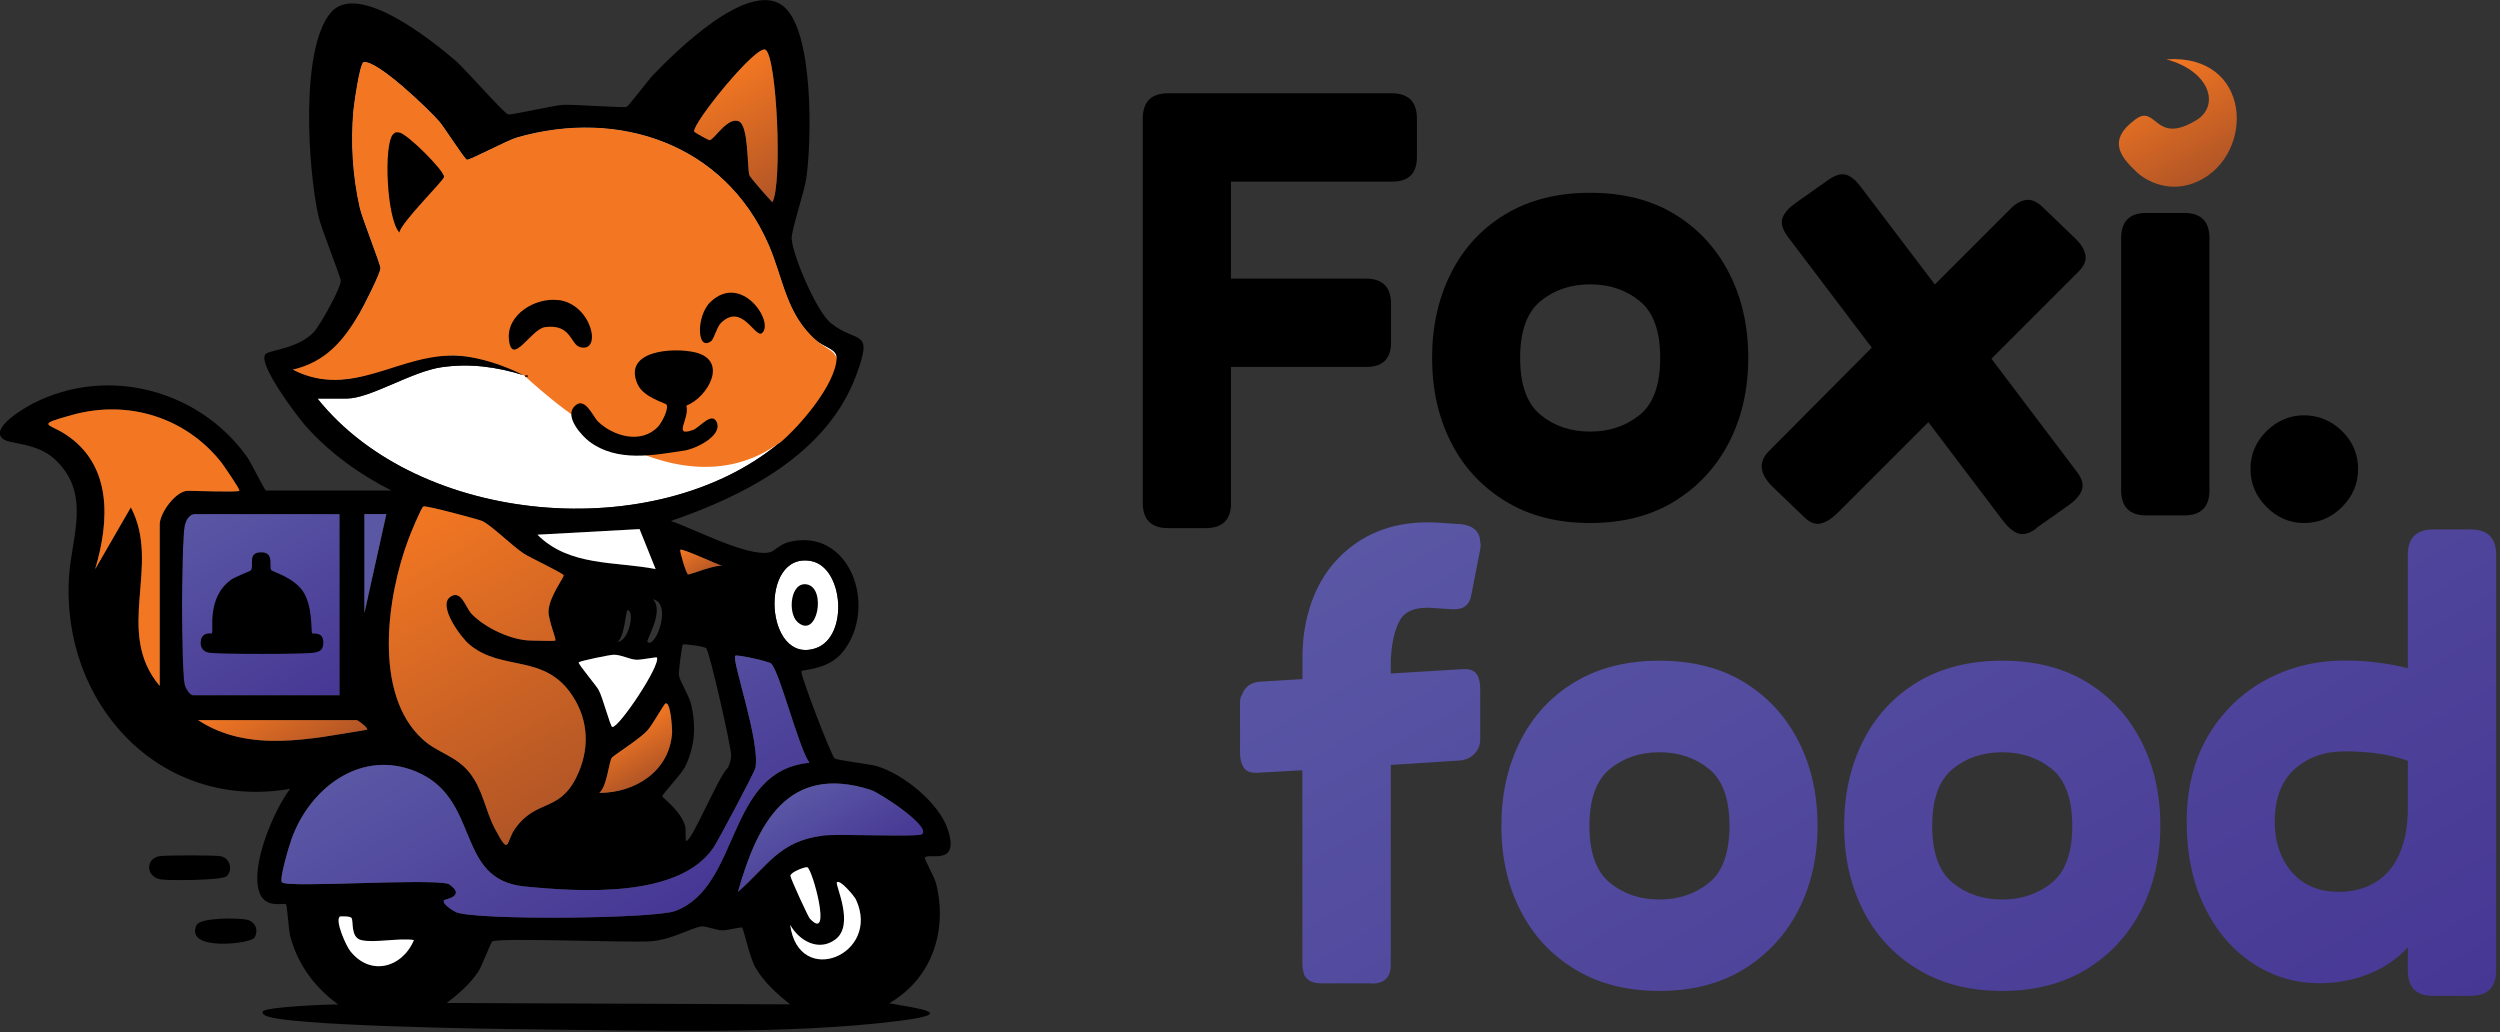 <svg width="201" height="83" viewBox="0 0 201 83" fill="none" xmlns="http://www.w3.org/2000/svg">
<rect x="0" y="0" width="201" height="83" fill="#333333" stroke="none"/>
<g clip-path="url(#clip0_48_1454)">
<path d="M65.63 52.1C68.24 51.16 67.83 45.61 65.22 45.11C60.98 44.3 61.48 53.58 65.63 52.1Z" fill="white"/>
<path d="M62.65 35.65C64.26 34.32 67.19 30.92 67.27 28.78C67.3 28.06 66.25 27.91 65.63 27.36C63.19 25.25 62.99 22.35 61.78 19.61C58.26 11.59 49.79 8.69 41.58 11.04C40.77 11.27 37.75 12.89 37.54 12.83C37.36 12.78 35.73 10.24 35.36 9.8C34.57 8.87 30.31 4.76 29.23 4.99C28.91 5.06 28.45 8.43 28.4 8.92C28.18 11.54 28.34 14.12 28.91 16.68C29.12 17.6 30.6 21.28 30.58 21.58C30.54 22.04 29.21 24.66 28.89 25.2C27.59 27.43 26.17 29.1 23.53 29.72C28.36 32.2 32.15 28.28 36.95 28.61C38.61 28.73 40.6 29.41 42.08 30.16C39.9 29.49 37.8 29.2 35.53 29.52C33.13 29.85 29.77 32.04 27.89 32.04H25.52C33.69 42.28 52.67 43.86 62.63 35.63L62.65 35.65Z" fill="white"/>
<path d="M27.31 41.33H15.66C15.16 41.33 14.89 41.95 14.83 42.37C14.58 44.02 14.56 53.38 14.83 54.97C14.88 55.28 15.23 55.91 15.55 55.91H27.31V41.33Z" fill="url(#paint0_linear_48_1454)"/>
<path d="M62.65 35.65C64.64 34.23 68.1 30.86 67.27 28.78C67.01 28.12 66.49 28.11 65.63 27.36C63.19 25.25 62.99 22.35 61.78 19.61C58.26 11.59 49.79 8.69 41.58 11.04C40.77 11.27 37.75 12.89 37.54 12.83C37.36 12.78 35.73 10.24 35.36 9.8C34.57 8.87 30.31 4.76 29.23 4.99C28.91 5.06 28.45 8.43 28.4 8.92C28.18 11.54 28.34 14.12 28.91 16.68C29.12 17.6 30.6 21.28 30.58 21.58C30.54 22.04 29.21 24.66 28.89 25.2C27.59 27.43 24.95 29.27 23.53 29.72C23.53 29.72 25.07 30.76 27.58 30.52C31.24 30.17 34.5 28.34 36.96 28.61C38.96 28.83 40.66 29.55 42.09 30.16C43.03 30.87 53.91 41.87 62.63 35.63L62.65 35.65Z" fill="#F37722"/>
<path d="M53.58 32.51C53.8 32.88 53.2 33.99 52.91 34.3C51.57 35.73 49.31 35.09 48.07 33.88C47.66 33.48 46.99 31.74 46.14 32.72C45.42 33.56 46.77 35.04 47.41 35.52C49.65 37.18 52.56 36.6 55.05 36.22C55.9 36.09 58.12 35.05 57.62 33.93C57.23 33.07 56.23 34.39 55.72 34.57C54.05 35.16 55.46 33.71 55.19 32.61C56.88 31.96 58.6 29.01 55.93 28.34C54.21 27.91 50.01 28.14 51.27 30.91C51.75 31.96 53.5 32.4 53.58 32.52V32.51Z" fill="black"/>
<path d="M32.08 10.65C31.85 10.63 31.79 10.61 31.61 10.79C30.83 11.56 31.08 17.61 32.11 18.69C32.27 17.84 35.69 14.51 35.7 14.22C35.72 13.72 32.7 10.7 32.08 10.65Z" fill="black"/>
<path d="M44.9 24.13C43.03 23.89 40.69 25.31 40.92 27.33C41.17 29.5 42.7 26.45 43.82 26.3C45.95 26.02 45.85 27.7 46.64 27.91C48.44 28.39 47.6 24.46 44.9 24.12V24.13Z" fill="black"/>
<path d="M57.21 27.39C57.39 27.24 57.65 26.28 57.95 25.98C59.67 24.27 60.72 27.27 61.28 26.77C62.26 25.88 59.62 21.91 57.13 24.27C55.95 25.38 56 28.38 57.22 27.39H57.21Z" fill="black"/>
<path d="M42.44 30.18H42.22V30.29H42.44V30.18Z" fill="black"/>
<path d="M18.22 70.45C18.75 69.93 18.49 69 17.75 68.84C17.32 68.75 13.24 68.75 12.79 68.84C11.68 69.07 11.73 70.48 12.9 70.7C13.54 70.82 17.87 70.78 18.21 70.45H18.22Z" fill="black"/>
<path d="M19.83 73.94C19.2 73.8 16.09 73.75 15.8 74.38C14.82 76.52 20.17 75.88 20.46 75.39C20.82 74.78 20.52 74.09 19.84 73.94H19.83Z" fill="black"/>
<path d="M17.04 50.94C17.04 50.94 16.3 50.79 16.16 51.44C16.05 51.96 16.26 52.36 16.77 52.47C17.41 52.61 24.56 52.61 25.27 52.47C25.73 52.38 25.95 52.27 25.99 51.75C26.06 50.73 25.15 50.99 25.1 50.92C24.98 50.79 25.18 48.76 24.35 47.53C23.6 46.42 21.88 45.96 21.8 45.83C21.62 45.51 22.05 44.44 21.06 44.41C19.86 44.37 20.44 45.43 20.18 45.85C20.13 45.93 18.89 46.37 18.54 46.64C16.58 48.11 17.21 50.72 17.03 50.93L17.04 50.94Z" fill="black"/>
<path d="M31.51 39.46C28.91 38.15 26.48 36.4 24.55 34.22C23.91 33.49 20.66 29.22 21.35 28.47C21.65 28.14 23.97 28.04 25.22 26.71C25.72 26.18 27.38 23.21 27.4 22.59C27.41 22.31 25.82 18.37 25.6 17.37C24.78 13.7 24.1 3.98 26.59 1.02C28.76 -1.55 34.73 3.25 36.64 4.89C37.34 5.49 40.55 9.14 40.85 9.2C41.15 9.26 44.45 8.48 45.26 8.43C46.07 8.38 50.15 8.69 50.39 8.59C50.54 8.53 52.15 6.4 52.49 6.05C54.33 4.13 60.09 -1.56 62.88 0.42C65.47 2.26 65.25 11.4 64.83 14.3C64.67 15.44 63.62 18.51 63.65 19.18C63.71 20.51 65.66 25.07 66.8 25.98C68.92 27.69 70.28 26.32 68.82 30.22C66.47 36.51 59.87 39.85 53.93 41.89C55.73 42.47 60.14 44.83 61.91 44.4C62.26 44.31 62.73 43.75 63.41 43.58C68.38 42.34 70.64 48.87 67.74 52.44C66.53 53.92 64.46 53.8 64.43 53.98C64.37 54.35 66.82 60.73 67.1 60.97C67.29 61.13 69.87 61.42 70.5 61.6C72.61 62.22 75.52 64.56 76.21 66.71C77.18 69.68 74.66 68.53 74.36 68.95C74.29 69.04 75.13 70.52 75.25 70.99C76.21 74.77 74.96 78.67 71.49 80.66C73.88 81.09 77.12 81.48 72.2 82.09C63.32 83.2 51.89 82.85 42.82 82.76C40.24 82.74 22.2 82.5 21.24 81.59C21.16 81.52 21.06 81.43 21.13 81.32C21.35 80.95 26.45 80.74 27.2 80.76C25.33 79.43 23.93 77.53 23.34 75.29C23.2 74.77 23.09 72.79 23 72.7C22.85 72.55 21.32 73.12 20.84 71.71C20.13 69.6 22 65.16 23.33 63.42C12.84 65.24 4.9 56.56 5.55 46.36C5.76 43.1 7.37 39.66 4.39 36.91C2.95 35.58 0.79 35.72 0.25 35.3C-0.89 34.42 2.06 32.74 2.67 32.43C8.67 29.37 16.03 31.34 19.88 36.76C20.2 37.21 21.25 39.39 21.39 39.44H31.5L31.51 39.46ZM60.25 14.08C60.31 14.28 61.81 15.97 62.1 16.26C62.92 14.77 62.46 4.59 61.55 4C60.83 3.54 55.69 9.88 55.81 10.57C55.82 10.64 56.97 11.28 57.06 11.27C57.43 11.22 58.54 9.32 59.43 9.77C60.19 10.15 60.07 13.47 60.25 14.08ZM62.65 35.65C64.26 34.32 67.19 30.92 67.27 28.78C67.3 28.06 66.25 27.91 65.63 27.36C63.19 25.25 62.99 22.35 61.78 19.61C58.26 11.59 49.79 8.69 41.58 11.04C40.77 11.27 37.75 12.89 37.54 12.83C37.36 12.78 35.73 10.24 35.36 9.8C34.57 8.87 30.31 4.76 29.23 4.99C28.91 5.06 28.45 8.43 28.4 8.92C28.18 11.54 28.34 14.12 28.91 16.68C29.12 17.6 30.6 21.28 30.58 21.58C30.54 22.04 29.21 24.66 28.89 25.2C27.59 27.43 26.17 29.1 23.53 29.72C28.36 32.2 32.15 28.28 36.95 28.61C38.61 28.73 40.6 29.41 42.08 30.16C39.9 29.49 37.8 29.2 35.53 29.52C33.13 29.85 29.77 32.04 27.89 32.04H25.52C33.69 42.28 52.67 43.86 62.63 35.63L62.65 35.65ZM17.86 37.26C14.99 33.57 10.32 32.1 5.8 33.36C2.8 34.19 3.9 34.03 5.28 34.93C9.05 37.4 8.8 41.9 7.65 45.76L10.52 40.79C12.99 45.48 9.15 50.78 12.84 55.15V42.17C12.84 41.24 14.14 39.46 15.1 39.46C15.64 39.46 19.08 39.59 19.24 39.46C19.34 39.38 17.98 37.43 17.85 37.26H17.86ZM44.1 49.13C44.14 48.01 45.35 46.41 45.32 46.26C45.28 46.08 42.61 44.84 42.1 44.5C41.22 43.92 39.43 42.17 38.75 41.88C38.46 41.76 34.26 40.62 34.04 40.72C33.86 40.81 32.96 43.01 32.83 43.38C31.13 47.9 29.96 55.8 33.99 59.45C35.19 60.54 36.66 60.76 37.74 62.11C38.82 63.46 39.02 65.16 39.77 66.59C41.01 68.95 40.66 67.69 41.4 66.64C43.1 64.23 44.93 65.33 46.33 62.51C47.41 60.34 47.37 57.97 46.02 55.93C43.77 52.51 40.4 54.02 37.75 51.83C37.09 51.29 35.15 48.7 36.21 47.98C37.09 47.38 37.44 48.85 37.91 49.35C38.99 50.48 41.15 51.5 42.72 51.5C43 51.5 44.58 51.56 44.65 51.5C44.75 51.42 44.07 49.82 44.1 49.13ZM29.3 49.28L31.07 41.33H29.3V49.28ZM27.31 41.33H15.66C15.16 41.33 14.89 41.95 14.83 42.37C14.58 44.02 14.56 53.38 14.83 54.97C14.88 55.28 15.23 55.91 15.55 55.91H27.31V41.33ZM52.71 45.75L51.42 42.54L43.21 42.99C45.76 45.55 49.44 45.12 52.71 45.75ZM54.7 44.2C54.62 44.29 55.17 46.13 55.32 46.18C55.47 46.23 57.65 45.31 58.12 45.52C57.73 45.41 54.82 44.06 54.7 44.2ZM65.63 52.1C68.24 51.16 67.83 45.61 65.22 45.11C60.98 44.3 61.48 53.58 65.63 52.1ZM52.05 51.6C52.69 52.23 54.09 48.5 52.49 48.18C53.44 49.14 51.92 51.48 52.05 51.6ZM50.45 49.06C50.32 49.06 50.2 51.36 49.62 51.6C50.58 51.61 51.06 49.06 50.45 49.06ZM54.59 54.3C54.66 54.8 55.42 55.93 55.59 56.72C55.97 58.46 55.86 60.04 55.08 61.65C54.78 62.26 53.22 63.87 53.25 64.02C53.28 64.17 54.79 65.22 55.1 66.48C55.15 66.69 55.08 67.6 55.18 67.61C55.62 67.66 57.81 62.33 58.5 61.76C58.69 61.42 58.77 61.1 58.78 60.71C58.8 60.11 57.07 52.45 56.78 52.12C56.64 51.96 54.97 51.75 54.9 51.82C54.81 51.91 54.55 54.13 54.57 54.3H54.59ZM48.13 55.47C48.47 56.08 49.07 58.43 49.23 58.45C49.77 58.51 53.1 53.52 52.82 52.87C52.79 52.79 51.54 53.08 51.11 53.04C50.55 52.99 49.97 52.65 49.36 52.64C49.05 52.64 46.6 53.14 46.53 53.26C46.46 53.37 47.92 55.09 48.13 55.47ZM60.72 61.77C60.65 62.12 57.71 67.64 57.37 68.14C54.61 72.22 46.7 71.72 42.16 71.27C36.55 70.71 38.69 64.24 33.49 62.05C29.05 60.18 24.92 63.33 23.44 67.46C23.27 67.92 22.43 70.71 22.67 70.94C23.15 71.41 34.47 70.6 36.07 71.07C37.54 72.06 35.78 72.3 35.71 72.37C35.47 72.64 36.45 73.24 36.67 73.34C38.21 74 52.59 73.88 54.3 73.24C59.58 71.25 58.34 61.95 65.08 61.33C64.21 60.13 62.69 54.01 62 53.35C61.8 53.16 59.24 52.61 59.12 52.72C58.79 53.04 61.16 59.66 60.73 61.78L60.72 61.77ZM52.05 58.73C51.45 59.4 49.3 60.76 49.2 60.91C48.93 61.31 48.82 63.22 48.18 63.75C51.09 63.75 53.88 61.98 54.04 58.84C54.04 58.65 53.93 56.33 53.49 56.57C53.38 56.63 52.42 58.33 52.05 58.73ZM29.52 58.67C29.56 58.45 28.75 57.9 28.69 57.9H15.93C20.02 60.58 25.04 59.39 29.51 58.67H29.52ZM66.13 67.18C67.37 67.02 73.83 67.32 74.13 67.07C74.88 66.44 70.7 63.73 70.02 63.51C63.31 61.36 60.87 66.26 59.33 71.71C61.73 69.62 62.65 67.63 66.12 67.19L66.13 67.18ZM63.55 70.41C63.54 70.6 64.97 73.69 65.1 73.84C66.95 75.86 65.32 69.88 64.91 69.73C64.75 69.67 63.57 70.11 63.55 70.41ZM67.18 75.52C65.85 76.54 64.26 75.66 63.53 74.36C64.22 79.49 70.86 76.74 68.82 72.33C68.69 72.05 67.53 70.67 67.29 70.94C67.12 71.12 68.74 74.33 67.18 75.52ZM28.26 73.8C28.15 73.65 27.35 73.66 27.31 73.7C26.94 74.06 27.82 76.03 28.15 76.45C29.75 78.51 32.33 77.83 33.28 75.58C32.15 75.39 30.03 75.84 29.03 75.58C28.16 75.36 28.44 74.03 28.26 73.81V73.8ZM38.44 78.14C37.78 79.13 36.85 79.92 35.92 80.64L63.53 80.75C62.46 79.9 61.41 78.96 60.72 77.76C60.27 76.97 59.79 74.67 59.66 74.57C59.6 74.52 58.39 74.82 58.06 74.8C57.58 74.78 56.71 74.45 56.43 74.48C55.54 74.59 54.07 75.55 52.32 75.68C50.57 75.81 40.13 75.37 39.58 75.69C39.46 75.76 38.77 77.64 38.44 78.14Z" fill="black"/>
<path d="M64.13 50.02C65.72 51.42 66.46 47.3 64.89 46.99C63.55 46.72 63.3 49.29 64.13 50.02Z" fill="black"/>
<path d="M98.98 40.43C98.98 41.78 98.3 42.46 96.95 42.46H93.91C92.56 42.46 91.88 41.78 91.88 40.43V9.53C91.88 8.18 92.56 7.5 93.91 7.5H111.89C113.24 7.5 113.92 8.18 113.92 9.53V12.62C113.92 13.94 113.26 14.6 111.94 14.6H98.97V22.4H109.81C111.16 22.4 111.84 23.08 111.84 24.43V27.52C111.84 28.84 111.18 29.5 109.86 29.5H98.97V40.44L98.98 40.43Z" fill="black"/>
<path d="M127.85 42.05C125.22 42.05 122.94 41.47 121.04 40.3C119.13 39.13 117.67 37.56 116.66 35.56C115.65 33.57 115.14 31.31 115.14 28.77C115.14 26.23 115.65 23.97 116.66 21.96C117.67 19.95 119.13 18.37 121.04 17.22C122.95 16.07 125.22 15.5 127.85 15.5C130.48 15.5 132.75 16.07 134.64 17.22C136.53 18.37 137.99 19.95 139.02 21.96C140.05 23.97 140.56 26.24 140.56 28.77C140.56 31.3 140.04 33.57 139.02 35.56C137.99 37.55 136.53 39.13 134.64 40.3C132.75 41.46 130.49 42.05 127.85 42.05ZM127.85 34.7C129.4 34.7 130.73 34.25 131.83 33.36C132.93 32.47 133.48 30.94 133.48 28.78C133.48 26.62 132.93 25.09 131.83 24.2C130.73 23.31 129.41 22.86 127.85 22.86C126.29 22.86 124.97 23.31 123.87 24.2C122.77 25.1 122.22 26.62 122.22 28.78C122.22 30.94 122.77 32.47 123.87 33.36C124.97 34.26 126.29 34.7 127.85 34.7Z" fill="black"/>
<path d="M163.71 42.5C163.14 42.91 162.65 43.03 162.24 42.88C161.83 42.73 161.43 42.38 161.02 41.84L155.04 33.94L147.75 41.23C147.28 41.7 146.82 41.99 146.38 42.09C145.94 42.19 145.48 42.01 145.01 41.53L142.48 39.1C141.47 38.09 141.37 37.16 142.18 36.31L150.49 27.95L143.7 18.98C143.29 18.41 143.17 17.92 143.32 17.51C143.47 17.1 143.83 16.7 144.41 16.29L146.99 14.47C147.56 14.06 148.05 13.93 148.46 14.06C148.87 14.2 149.27 14.55 149.68 15.12L155.56 22.87L161.54 16.89C161.98 16.42 162.43 16.15 162.88 16.08C163.34 16.01 163.8 16.22 164.27 16.69L166.8 19.12C167.27 19.56 167.56 20.01 167.66 20.46C167.76 20.92 167.58 21.38 167.1 21.85L160.11 28.84L167 37.96C167.41 38.5 167.53 38.98 167.38 39.4C167.23 39.82 166.86 40.24 166.29 40.64L163.71 42.46V42.5Z" fill="black"/>
<path d="M177.64 39.41C177.64 40.76 176.96 41.44 175.61 41.44H172.57C171.22 41.44 170.54 40.76 170.54 39.41V19.15C170.54 17.8 171.22 17.12 172.57 17.12H175.61C176.96 17.12 177.64 17.8 177.64 19.15V39.41Z" fill="black"/>
<path d="M185.24 42.05C184.09 42.05 183.09 41.62 182.23 40.76C181.37 39.9 180.94 38.88 180.94 37.7C180.94 36.52 181.37 35.51 182.23 34.66C183.09 33.82 184.1 33.39 185.24 33.39C186.38 33.39 187.44 33.81 188.3 34.66C189.16 35.5 189.59 36.52 189.59 37.7C189.59 38.88 189.16 39.9 188.3 40.76C187.44 41.62 186.42 42.05 185.24 42.05Z" fill="black"/>
<path d="M110.28 79.06H106.23C105.55 79.06 105.1 78.84 104.86 78.4C104.83 78.27 104.79 78.13 104.76 77.99C104.73 77.86 104.71 77.7 104.71 77.53V61.93L101.11 62.13C100.57 62.16 100.2 62.03 100 61.72C99.8 61.41 99.7 61.03 99.7 60.56V56.51C99.7 56.38 99.7 56.26 99.73 56.16C99.75 56.06 99.79 55.96 99.86 55.86C100.1 55.18 100.62 54.83 101.43 54.8L104.72 54.6V52.93C104.72 52.59 104.72 52.26 104.75 51.94C104.77 51.62 104.79 51.31 104.83 51C105.24 48.06 106.42 45.78 108.38 44.16C110.34 42.54 112.79 41.83 115.72 42.03L116.48 42.08L117.19 42.13C117.32 42.13 117.46 42.13 117.6 42.16C117.73 42.18 117.85 42.2 117.95 42.24C118.63 42.44 118.98 42.88 119.01 43.56C119.04 43.66 119.05 43.79 119.04 43.94C119.02 44.09 119 44.25 118.96 44.42L118.3 47.81C118.23 48.25 118.06 48.56 117.79 48.75C117.52 48.94 117.15 49.01 116.68 48.98L115.21 48.88C113.86 48.78 112.97 49.11 112.55 49.87C112.13 50.63 111.88 51.7 111.82 53.09V54.15L117.59 53.8C118.16 53.77 118.54 53.9 118.73 54.21C118.92 54.51 119.01 54.9 119.01 55.38V59.43C119.01 59.9 118.85 60.3 118.53 60.62C118.21 60.94 117.8 61.12 117.29 61.15L111.82 61.5V77.56C111.82 78.07 111.69 78.45 111.44 78.7C111.19 78.95 110.81 79.08 110.3 79.08L110.28 79.06ZM133.42 79.67C130.79 79.67 128.51 79.09 126.61 77.92C124.7 76.76 123.24 75.18 122.23 73.18C121.22 71.19 120.71 68.93 120.71 66.39C120.71 63.85 121.22 61.59 122.23 59.58C123.24 57.57 124.7 55.99 126.61 54.84C128.52 53.69 130.79 53.12 133.42 53.12C136.05 53.12 138.32 53.69 140.21 54.84C142.1 55.99 143.56 57.57 144.59 59.58C145.62 61.59 146.13 63.86 146.13 66.39C146.13 68.92 145.61 71.19 144.59 73.18C143.56 75.17 142.1 76.75 140.21 77.92C138.32 79.08 136.06 79.67 133.42 79.67ZM133.42 72.32C134.97 72.32 136.3 71.87 137.4 70.98C138.5 70.09 139.05 68.56 139.05 66.4C139.05 64.24 138.5 62.71 137.4 61.82C136.3 60.93 134.98 60.48 133.42 60.48C131.86 60.48 130.54 60.93 129.44 61.82C128.34 62.72 127.79 64.24 127.79 66.4C127.79 68.56 128.34 70.09 129.44 70.98C130.54 71.88 131.86 72.32 133.42 72.32ZM160.98 79.67C158.35 79.67 156.07 79.09 154.17 77.92C152.26 76.76 150.8 75.18 149.79 73.18C148.78 71.19 148.27 68.93 148.27 66.39C148.27 63.85 148.78 61.59 149.79 59.58C150.8 57.57 152.26 55.99 154.17 54.84C156.08 53.69 158.35 53.12 160.98 53.12C163.61 53.12 165.88 53.69 167.77 54.84C169.66 55.99 171.12 57.57 172.15 59.58C173.18 61.59 173.69 63.86 173.69 66.39C173.69 68.92 173.17 71.19 172.15 73.18C171.12 75.17 169.66 76.75 167.77 77.92C165.88 79.08 163.62 79.67 160.98 79.67ZM160.98 72.32C162.53 72.32 163.86 71.87 164.96 70.98C166.06 70.09 166.61 68.56 166.61 66.4C166.61 64.24 166.06 62.71 164.96 61.82C163.86 60.93 162.54 60.48 160.98 60.48C159.42 60.48 158.1 60.93 157 61.82C155.9 62.72 155.35 64.24 155.35 66.4C155.35 68.56 155.9 70.09 157 70.98C158.1 71.88 159.42 72.32 160.98 72.32ZM198.66 80.07H195.62C194.27 80.07 193.59 79.39 193.59 78.04V76.17C192.71 77.12 191.66 77.83 190.42 78.32C189.19 78.81 187.88 79.05 186.49 79.05C184.53 79.05 182.74 78.52 181.12 77.45C179.5 76.38 178.21 74.88 177.25 72.92C176.29 70.96 175.81 68.68 175.81 66.08C175.81 63.48 176.38 61.12 177.51 59.19C178.64 57.27 180.17 55.77 182.09 54.71C184.01 53.65 186.16 53.11 188.52 53.11C189.4 53.11 190.25 53.16 191.08 53.26C191.91 53.36 192.74 53.51 193.59 53.72V44.6C193.59 43.25 194.27 42.57 195.62 42.57H198.66C200.01 42.57 200.69 43.25 200.69 44.6V78.03C200.69 79.38 200.01 80.06 198.66 80.06V80.07ZM187.97 71.71C189.15 71.71 190.16 71.45 191.01 70.92C191.85 70.4 192.5 69.63 192.93 68.62C193.37 67.61 193.59 66.39 193.59 64.97V61.17C192.85 60.9 192.06 60.71 191.23 60.59C190.4 60.47 189.5 60.41 188.52 60.41C186.9 60.41 185.56 60.88 184.49 61.83C183.43 62.78 182.89 64.19 182.89 66.08C182.89 67.16 183.1 68.13 183.52 68.99C183.94 69.85 184.53 70.52 185.29 70.99C186.05 71.46 186.94 71.7 187.95 71.7L187.97 71.71Z" fill="url(#paint1_linear_48_1454)"/>
<path d="M174.17 4.77C181.07 4.3 181.33 12.37 176.78 14.55C174.47 15.66 172.51 14.5 171.85 13.89C170.52 12.65 169.36 11.3 171.7 9.59C173.4 8.34 173.22 11.72 176.59 9.66C178.49 8.5 177.71 5.72 174.17 4.77Z" fill="url(#paint2_linear_48_1454)"/>
<path d="M44.1 49.13C44.141 48.01 45.35 46.41 45.321 46.26C45.281 46.08 42.611 44.84 42.1 44.5C41.221 43.92 39.431 42.17 38.751 41.88C38.461 41.76 34.261 40.62 34.041 40.72C33.861 40.81 32.961 43.01 32.831 43.38C31.131 47.9 29.96 55.8 33.99 59.45C35.191 60.54 36.66 60.76 37.74 62.11C38.821 63.46 39.02 65.16 39.77 66.59C41.011 68.95 40.66 67.69 41.401 66.64C43.1 64.23 44.931 65.33 46.331 62.51C47.41 60.34 47.37 57.97 46.02 55.93C43.77 52.51 40.401 54.02 37.751 51.83C37.09 51.29 35.151 48.7 36.211 47.98C37.09 47.38 37.441 48.85 37.91 49.35C38.99 50.48 41.151 51.5 42.721 51.5C43.001 51.5 44.581 51.56 44.651 51.5C44.751 51.42 44.071 49.82 44.1 49.13Z" fill="url(#paint3_linear_48_1454)"/>
<path d="M52.05 58.73C51.45 59.4 49.3 60.76 49.2 60.91C48.93 61.31 48.82 63.22 48.18 63.75C51.09 63.75 53.88 61.98 54.04 58.84C54.04 58.65 53.93 56.33 53.49 56.57C53.38 56.63 52.42 58.33 52.05 58.73Z" fill="url(#paint4_linear_48_1454)"/>
<path d="M60.72 61.77C60.65 62.12 57.71 67.64 57.37 68.14C54.61 72.22 46.7 71.72 42.16 71.27C36.55 70.71 38.69 64.24 33.49 62.05C29.05 60.18 24.92 63.33 23.44 67.46C23.27 67.92 22.43 70.71 22.67 70.94C23.15 71.41 34.47 70.6 36.07 71.07C37.54 72.06 35.78 72.3 35.71 72.37C35.47 72.64 36.45 73.24 36.67 73.34C38.21 74 52.59 73.88 54.3 73.24C59.58 71.25 58.34 61.95 65.08 61.33C64.21 60.13 62.69 54.01 62 53.35C61.8 53.16 59.24 52.61 59.12 52.72C58.79 53.04 61.16 59.66 60.73 61.78L60.72 61.77Z" fill="url(#paint5_linear_48_1454)"/>
<path d="M66.13 67.18C67.37 67.02 73.83 67.32 74.13 67.07C74.88 66.44 70.7 63.73 70.02 63.51C63.31 61.36 60.87 66.26 59.33 71.71C61.73 69.62 62.65 67.63 66.12 67.19L66.13 67.18Z" fill="url(#paint6_linear_48_1454)"/>
<path d="M54.7 44.2C54.62 44.29 55.17 46.13 55.32 46.18C55.47 46.23 57.65 45.31 58.12 45.52C57.73 45.41 54.82 44.06 54.7 44.2Z" fill="url(#paint7_linear_48_1454)"/>
<path d="M17.86 37.26C14.99 33.57 10.32 32.1 5.8 33.36C2.8 34.19 3.9 34.03 5.28 34.93C9.05 37.4 8.8 41.9 7.65 45.76L10.52 40.79C12.99 45.48 9.15 50.78 12.84 55.15V42.17C12.84 41.24 14.14 39.46 15.1 39.46C15.64 39.46 19.08 39.59 19.24 39.46C19.34 39.38 17.98 37.43 17.85 37.26H17.86Z" fill="#F37722"/>
<path d="M29.52 58.67C29.56 58.45 28.75 57.9 28.69 57.9H15.93C20.02 60.58 25.04 59.39 29.51 58.67H29.52Z" fill="url(#paint8_linear_48_1454)"/>
<path d="M29.3 49.28L31.06 41.33H29.3V49.28Z" fill="#5A57A5"/>
<path d="M60.25 14.08C60.31 14.28 61.81 15.97 62.1 16.26C62.92 14.77 62.46 4.59 61.55 4C60.83 3.54 55.69 9.88 55.81 10.57C55.82 10.64 56.97 11.28 57.06 11.27C57.43 11.22 58.54 9.32 59.43 9.77C60.19 10.15 60.07 13.47 60.25 14.08Z" fill="url(#paint9_linear_48_1454)"/>
<path d="M48.13 55.47C48.47 56.08 49.07 58.43 49.23 58.45C49.77 58.51 53.1 53.52 52.82 52.87C52.79 52.79 51.54 53.08 51.11 53.04C50.55 52.99 49.97 52.65 49.36 52.64C49.05 52.64 46.6 53.14 46.53 53.26C46.46 53.37 47.92 55.09 48.13 55.47Z" fill="white"/>
<path d="M52.71 45.75L51.42 42.54L43.21 42.99C45.76 45.55 49.44 45.12 52.71 45.75Z" fill="white"/>
<path d="M67.18 75.52C65.85 76.54 64.26 75.66 63.53 74.36C64.22 79.49 70.86 76.74 68.82 72.33C68.69 72.05 67.53 70.67 67.29 70.94C67.12 71.12 68.74 74.33 67.18 75.52Z" fill="white"/>
<path d="M63.55 70.41C63.54 70.6 64.97 73.69 65.1 73.84C66.95 75.86 65.32 69.88 64.91 69.73C64.75 69.67 63.57 70.11 63.55 70.41Z" fill="white"/>
<path d="M28.26 73.8C28.15 73.65 27.35 73.66 27.31 73.7C26.94 74.06 27.82 76.03 28.15 76.45C29.75 78.51 32.33 77.83 33.28 75.58C32.15 75.39 30.03 75.84 29.03 75.58C28.16 75.36 28.44 74.03 28.26 73.81V73.8Z" fill="white"/>
</g>
<defs>
<linearGradient id="paint0_linear_48_1454" x1="16.69" y1="40.65" x2="25.96" y2="56.69" gradientUnits="userSpaceOnUse">
<stop stop-color="#5A57A5"/>
<stop offset="1" stop-color="#463794"/>
</linearGradient>
<linearGradient id="paint1_linear_48_1454" x1="134.25" y1="29.06" x2="172.63" y2="95.53" gradientUnits="userSpaceOnUse">
<stop stop-color="#5A57A5"/>
<stop offset="1" stop-color="#463794"/>
</linearGradient>
<linearGradient id="paint2_linear_48_1454" x1="172.57" y1="5.7" x2="177.46" y2="14.18" gradientUnits="userSpaceOnUse">
<stop stop-color="#F37722"/>
<stop offset="1" stop-color="#B15526"/>
</linearGradient>
<linearGradient id="paint3_linear_48_1454" x1="32.85" y1="41.4" x2="46.3" y2="64.7" gradientUnits="userSpaceOnUse">
<stop stop-color="#F37722"/>
<stop offset="1" stop-color="#B15526"/>
</linearGradient>
<linearGradient id="paint4_linear_48_1454" x1="50" y1="58.59" x2="52.25" y2="62.47" gradientUnits="userSpaceOnUse">
<stop stop-color="#F37722"/>
<stop offset="1" stop-color="#B15526"/>
</linearGradient>
<linearGradient id="paint5_linear_48_1454" x1="38.75" y1="55.91" x2="50.18" y2="75.69" gradientUnits="userSpaceOnUse">
<stop stop-color="#5A57A5"/>
<stop offset="1" stop-color="#463794"/>
</linearGradient>
<linearGradient id="paint6_linear_48_1454" x1="63.73" y1="63.93" x2="67.69" y2="70.79" gradientUnits="userSpaceOnUse">
<stop stop-color="#5A57A5"/>
<stop offset="1" stop-color="#463794"/>
</linearGradient>
<linearGradient id="paint7_linear_48_1454" x1="55.49" y1="43.75" x2="56.92" y2="46.22" gradientUnits="userSpaceOnUse">
<stop stop-color="#F37722"/>
<stop offset="1" stop-color="#B15526"/>
</linearGradient>
<linearGradient id="paint8_linear_48_1454" x1="20.87" y1="55.05" x2="24.6" y2="61.51" gradientUnits="userSpaceOnUse">
<stop stop-color="#F37722"/>
<stop offset="1" stop-color="#B15526"/>
</linearGradient>
<linearGradient id="paint9_linear_48_1454" x1="57.92" y1="5.95" x2="63.43" y2="15.49" gradientUnits="userSpaceOnUse">
<stop stop-color="#F37722"/>
<stop offset="1" stop-color="#B15526"/>
</linearGradient>
<clipPath id="clip0_48_1454">
<rect width="200.69" height="82.88" fill="white"/>
</clipPath>
</defs>
</svg>

